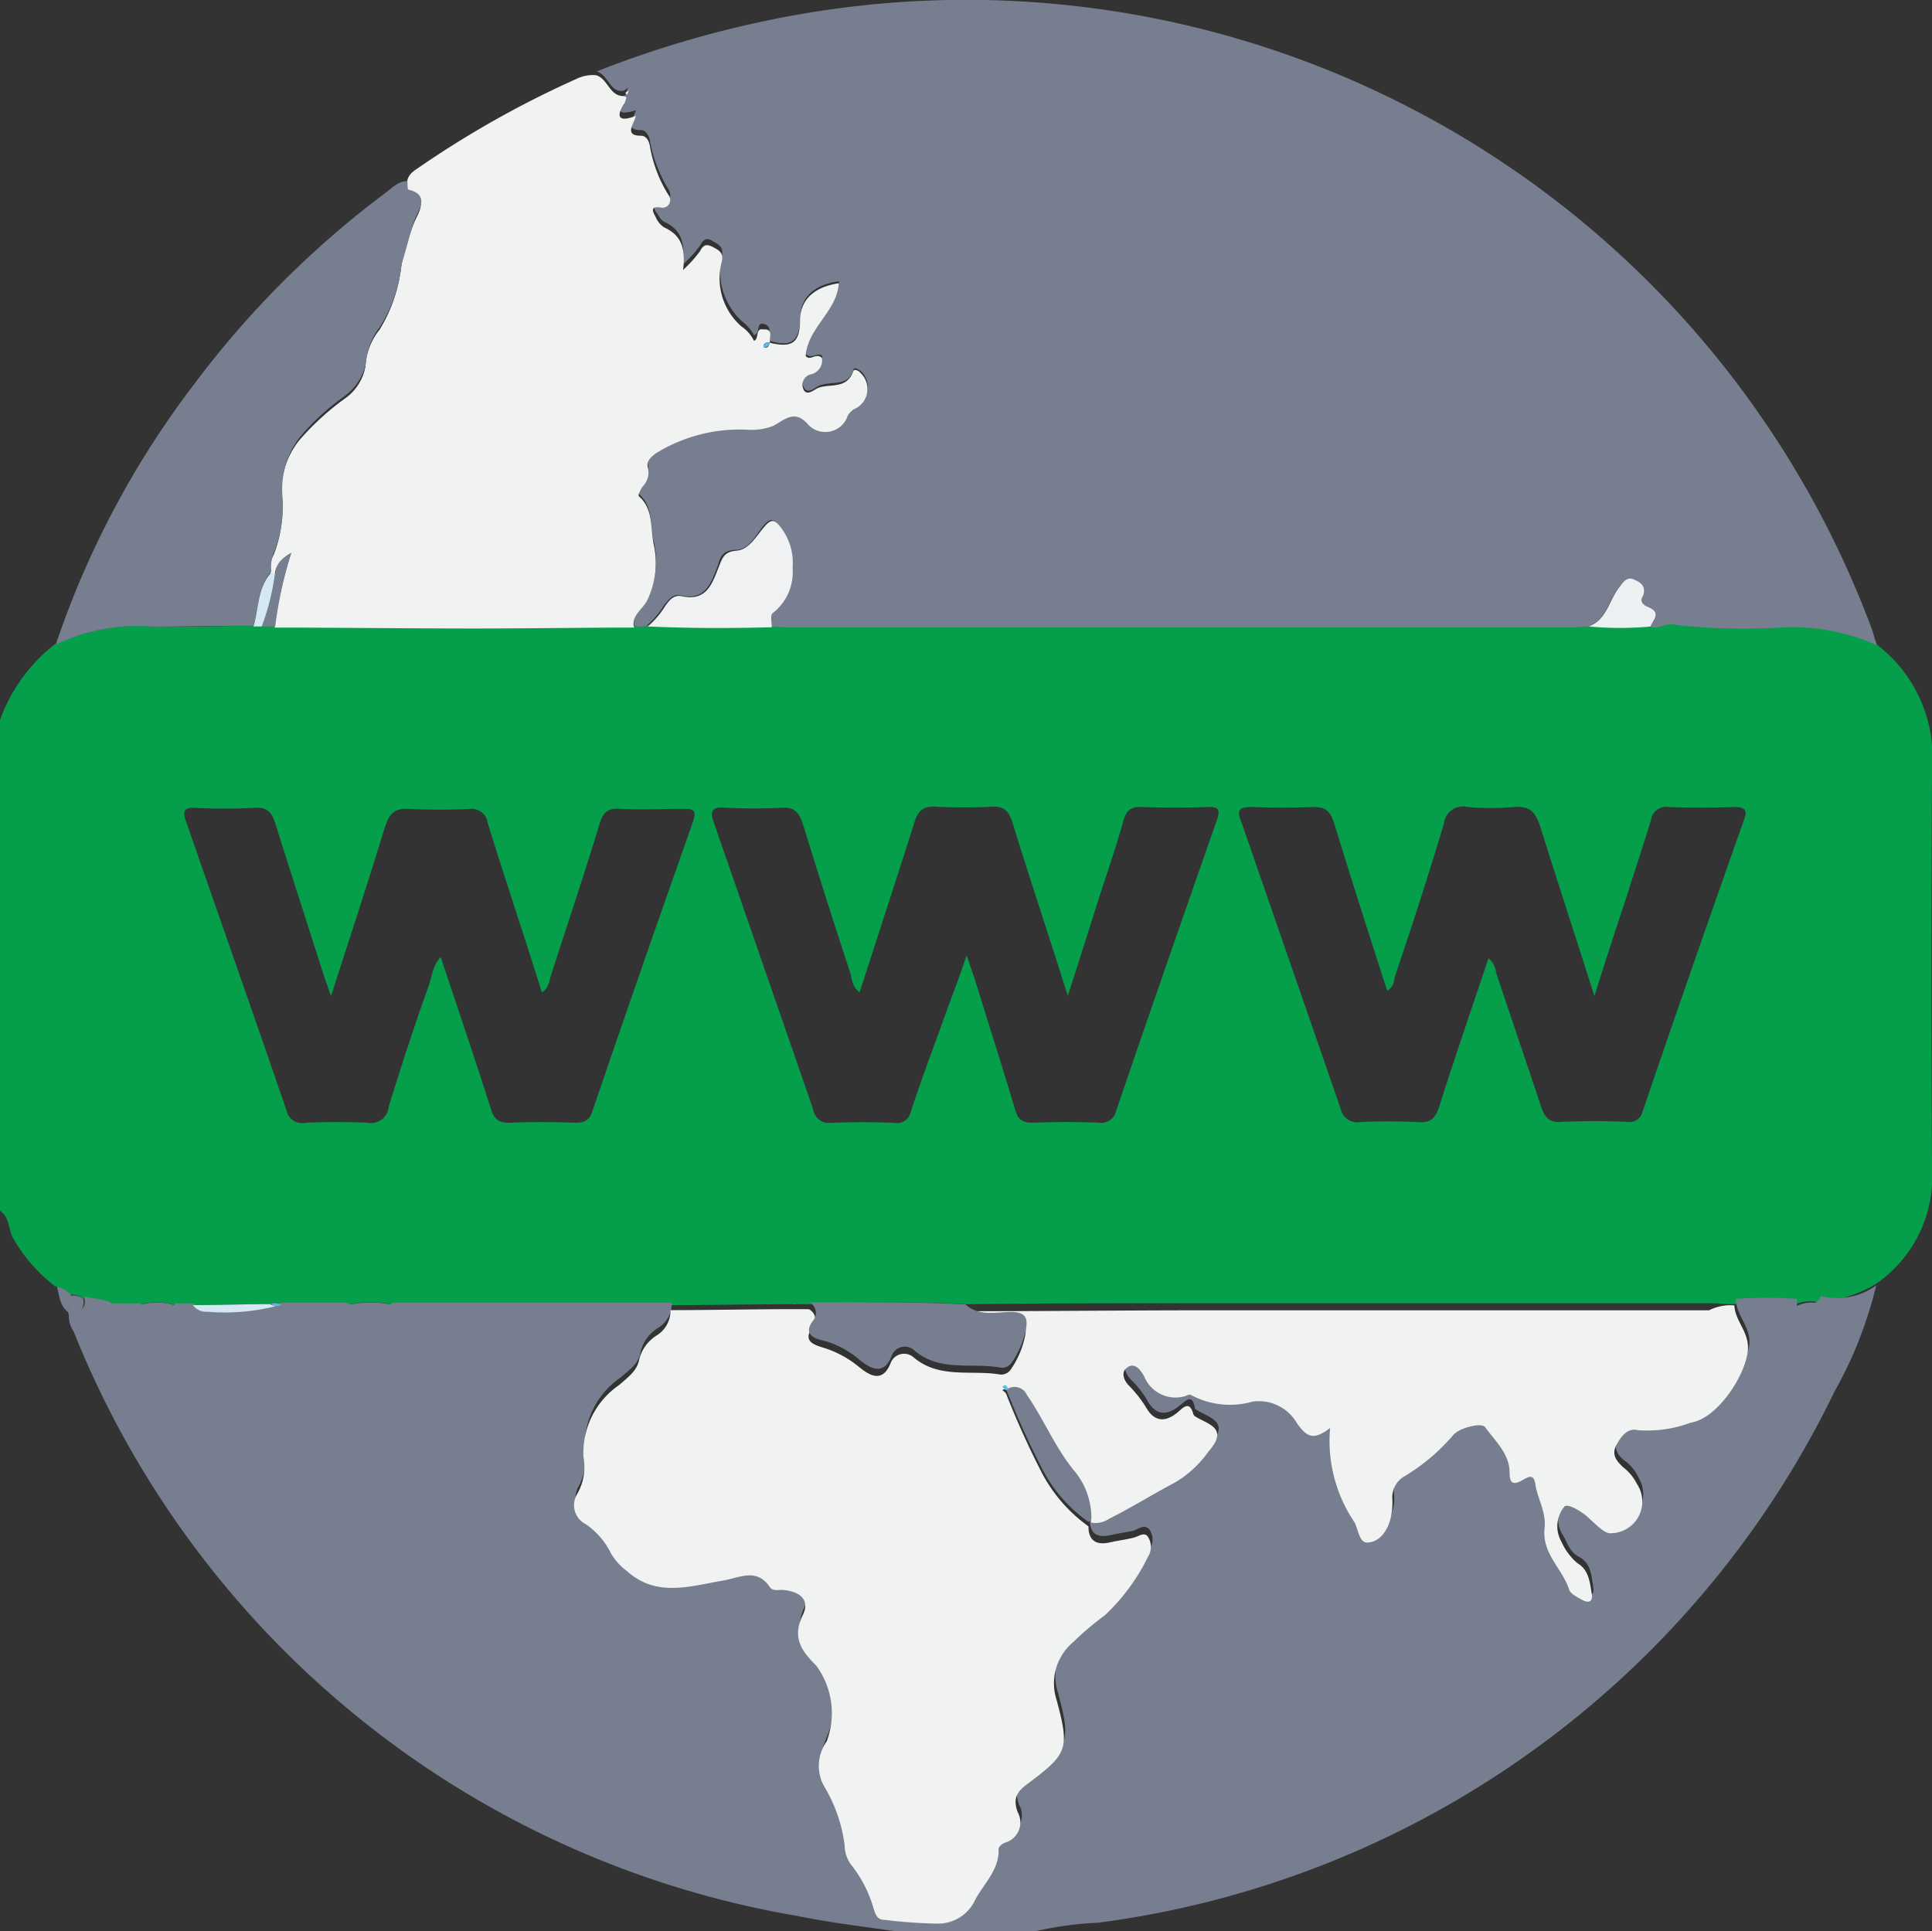<svg xmlns="http://www.w3.org/2000/svg" width="35.706" height="35.697" viewBox="0 0 35.706 35.697">
  <rect x="0" y="0" width="35.706" height="35.697" fill="#333333" stroke="none"/>
  <g id="Group_16331" data-name="Group 16331" transform="translate(0)">
    <path id="Path_11096" data-name="Path 11096" d="M392.5,558.223v-9.071a3.119,3.119,0,0,1,1.014-1.4,3.69,3.69,0,0,1,1.783-.332c.629.017,1.241,0,1.87-.018h.4c1.223,0,2.464.018,3.688.018.979,0,1.975-.018,2.954-.018a.337.337,0,0,0,.227,0c.769.035,1.521.035,2.29,0,.1,0,.21.018.315.018h14.524c.087,0,.192-.018.28-.018a6.163,6.163,0,0,0,1.136,0c.157.052.3-.07.437-.035a11.038,11.038,0,0,0,2.01.052,3.719,3.719,0,0,1,1.748.332,2.615,2.615,0,0,1,1.031,2.307c-.017,2.464-.017,4.946,0,7.41a2.4,2.4,0,0,1-1.049,2.115,2.465,2.465,0,0,1-1.049.332.683.683,0,0,0-.419.035,6.174,6.174,0,0,0-1.136,0c-.157,0-.3-.018-.454-.018h-9.3c-1.486,0-2.971,0-4.457.018-.961-.052-1.923-.035-2.884,0h-.28v0c-.752,0-1.5.017-2.255.017h-5.138a1.847,1.847,0,0,0-.874,0h-1.206c-.07-.035-.14-.07-.21-.017-.472,0-.961.017-1.433.017h-.332a1.078,1.078,0,0,0-.664,0h-.507l-.1-.052c-.14-.018-.28-.052-.419-.07a.37.37,0,0,0-.245-.07.454.454,0,0,0-.28-.157,3.019,3.019,0,0,1-.786-.909C392.657,558.555,392.675,558.346,392.5,558.223Zm6.117-3.967c-.052-.157-.087-.245-.122-.35-.3-.944-.612-1.9-.909-2.849-.07-.21-.157-.3-.384-.28-.367.018-.717.018-1.084,0-.227-.017-.245.07-.175.262.612,1.765,1.241,3.548,1.853,5.331a.292.292,0,0,0,.35.227q.577-.026,1.154,0a.328.328,0,0,0,.384-.3c.227-.734.472-1.486.734-2.22.07-.175.07-.385.227-.542.315.944.629,1.87.926,2.8.052.175.122.262.332.262.4-.017.821-.017,1.223,0,.157,0,.262-.035.315-.192.612-1.8,1.241-3.6,1.87-5.383.07-.227-.017-.227-.192-.227-.384,0-.769.017-1.154,0-.227-.018-.315.052-.385.28-.28.926-.594,1.853-.891,2.779-.035.1-.035.245-.175.332-.332-1.066-.682-2.1-1-3.128a.3.3,0,0,0-.332-.262c-.367.017-.752.017-1.119,0-.28-.018-.367.087-.454.35C399.3,552.159,398.967,553.172,398.617,554.256Zm21.392-.7a.392.392,0,0,1,.14.262c.28.839.559,1.66.839,2.5.07.192.157.28.367.262.4-.018.821-.018,1.223,0a.248.248,0,0,0,.28-.192c.612-1.8,1.241-3.6,1.87-5.383.07-.175.035-.245-.175-.245-.4.017-.821.017-1.223,0a.279.279,0,0,0-.315.227c-.14.472-.3.944-.454,1.433-.192.577-.385,1.171-.594,1.835-.35-1.1-.682-2.115-1-3.128-.087-.262-.175-.385-.472-.367a4.864,4.864,0,0,1-.874,0,.355.355,0,0,0-.437.315q-.419,1.389-.891,2.779c-.035.1-.017.227-.157.3-.332-1.031-.664-2.062-.979-3.094-.07-.21-.14-.3-.385-.3-.367.017-.751.017-1.119,0-.227,0-.315.035-.21.28l1.835,5.3a.309.309,0,0,0,.35.245c.367-.018.717-.018,1.084,0,.227.017.315-.07.384-.28C419.38,555.409,419.695,554.5,420.009,553.557Zm-11.622.629c-.14-.1-.14-.245-.175-.367-.3-.909-.594-1.835-.874-2.744-.07-.21-.157-.315-.384-.3a10.469,10.469,0,0,1-1.049,0c-.227-.017-.3.035-.21.28l1.835,5.3a.291.291,0,0,0,.315.245c.4-.017.786-.017,1.188,0a.259.259,0,0,0,.3-.21c.175-.524.367-1.049.559-1.573.14-.4.3-.8.472-1.311.07.192.1.3.14.4.245.8.507,1.608.751,2.429.052.192.122.262.332.262.4-.017.821-.017,1.223,0a.282.282,0,0,0,.315-.21c.612-1.8,1.241-3.6,1.87-5.4.052-.175.035-.227-.157-.227q-.629.026-1.258,0c-.192,0-.262.07-.315.245-.07.262-.157.524-.245.8-.262.786-.507,1.59-.786,2.447-.35-1.119-.7-2.15-1.014-3.181-.07-.227-.157-.332-.4-.315a9.817,9.817,0,0,1-1.014,0c-.262-.017-.35.087-.419.332C409.051,552.141,408.719,553.155,408.387,554.186Z" transform="translate(-392.5 -535.844)" fill="#059e4b"/>
    <path id="Path_11098" data-name="Path 11098" d="M433.155,617.4a7.612,7.612,0,0,1-.769,1.957,17.659,17.659,0,0,1-13.615,9.822,6.317,6.317,0,0,0-1.153.157h-2.587c-.594-.087-1.206-.157-1.8-.28a17.586,17.586,0,0,1-13.388-10.8.526.526,0,0,1-.087-.367c.192,0,.332-.035.28-.28.14.018.28.052.419.07l.1.052h.507a.454.454,0,0,0,.664,0h.332a.235.235,0,0,0,.262.122,3.8,3.8,0,0,0,1.258-.1c.035-.017.07-.017.1-.035h1.206a.963.963,0,0,0,.874,0h5.138a.534.534,0,0,1-.262.472.715.715,0,0,0-.315.437c-.035.227-.21.332-.367.472a1.522,1.522,0,0,0-.664,1.328,1.092,1.092,0,0,1-.122.7.4.4,0,0,0,.157.542,1.56,1.56,0,0,1,.472.542,1.073,1.073,0,0,0,.3.332c.542.489,1.171.28,1.765.175.315-.052.629-.245.874.122.052.087.175.035.262.052.3.035.472.21.35.454-.192.419-.017.664.245.944a1.436,1.436,0,0,1,.192,1.4c-.1.262-.245.542-.052.821a2.765,2.765,0,0,1,.384,1.1.733.733,0,0,0,.14.385,2.318,2.318,0,0,1,.4.8c.035.122.07.192.192.192.332.017.647.052.979.07a.749.749,0,0,0,.7-.437c.157-.315.419-.559.437-.926,0-.07.07-.122.14-.14a.384.384,0,0,0,.21-.559c-.1-.28,0-.384.21-.542.717-.542.752-.629.507-1.538a.993.993,0,0,1,.315-1.066c.192-.175.385-.332.577-.489a3.505,3.505,0,0,0,.8-1.084.315.315,0,0,0,0-.367c-.087-.1-.192-.017-.28.018-.14.035-.3.052-.437.087-.245.052-.384-.017-.384-.3l.052-.052a.464.464,0,0,0,.332-.07c.419-.192.8-.454,1.206-.664a2.005,2.005,0,0,0,.629-.577c.4-.454-.035-.507-.262-.664-.017,0-.017-.017-.017-.035-.052-.262-.157-.122-.28-.035-.227.192-.437.192-.594-.087a1.781,1.781,0,0,0-.315-.4c-.087-.1-.157-.245-.035-.332.157-.1.262.035.315.157a.627.627,0,0,0,.769.367c.035,0,.087-.035.1-.018a1.435,1.435,0,0,0,1.136.122.874.874,0,0,1,.821.4c.175.245.3.35.612.087a2.688,2.688,0,0,0,.454,1.748c.052.14.087.385.262.367a.6.6,0,0,0,.4-.437.773.773,0,0,0,.035-.35.451.451,0,0,1,.227-.437,3.642,3.642,0,0,0,.891-.752c.1-.14.524-.262.594-.157a1.427,1.427,0,0,1,.454.839c0,.21.07.245.245.14.087-.052.21-.122.227.052a2.875,2.875,0,0,1,.175.839c-.052.472.332.752.454,1.136.017.087.157.14.245.192.1.052.192.035.175-.1-.035-.21-.035-.454-.262-.577-.175-.087-.21-.245-.3-.4a.518.518,0,0,1,.052-.647c.052-.07.332.087.472.227.122.1.28.28.4.262a.6.6,0,0,0,.472-.909.771.771,0,0,0-.262-.315c-.122-.1-.21-.227-.122-.4.087-.157.21-.332.4-.28a2.338,2.338,0,0,0,.979-.14,1.809,1.809,0,0,0,1.049-1.293c.052-.35-.245-.559-.245-.874a8.215,8.215,0,0,1,1.136,0c0,.07-.035.245.017.192.122-.1.35-.052.419-.245A1.229,1.229,0,0,0,433.155,617.4Z" transform="translate(-398.48 -593.64)" fill="#777e90"/>
    <path id="Path_11100" data-name="Path 11100" d="M455.6,482.769a19.279,19.279,0,0,1,3.81-1.066,17.86,17.86,0,0,1,19.732,11.308c.052.122.07.245.122.367a3.8,3.8,0,0,0-1.748-.332,11.043,11.043,0,0,1-2.01-.052c-.157-.035-.3.1-.437.035.087-.14.21-.28-.052-.367a.137.137,0,0,1-.087-.192c.07-.157,0-.227-.14-.3-.157-.07-.227.052-.3.14-.192.227-.227.594-.559.717-.087,0-.192.018-.28.018H459.13c-.1,0-.21-.018-.315-.018,0-.087-.035-.227.017-.262a.88.88,0,0,0,.367-.839,1.14,1.14,0,0,0-.21-.734c-.1-.14-.175-.192-.315-.017s-.262.437-.507.437c-.245.017-.28.122-.332.3-.122.315-.227.647-.682.542-.157-.035-.227.087-.315.192a1.589,1.589,0,0,1-.315.367.337.337,0,0,1-.227,0c-.052-.227.157-.35.245-.507a1.582,1.582,0,0,0,.122-1.014c-.087-.3,0-.664-.28-.909-.017-.017.035-.122.07-.175a.422.422,0,0,0,.1-.349c-.035-.122.052-.192.14-.262a3.07,3.07,0,0,1,1.748-.437,1.757,1.757,0,0,0,.419-.07c.21-.087.4-.315.664-.017a.427.427,0,0,0,.7-.122c.052-.07.087-.157.175-.192a.405.405,0,0,0,.087-.647c-.052-.035-.122-.087-.14-.035-.1.35-.437.192-.664.315-.07.035-.192.157-.262,0a.2.2,0,0,1,.157-.262c.157-.035.192-.157.192-.3-.087-.087-.192.07-.3-.035.035-.507.577-.8.612-1.346-.454.052-.717.3-.717.664-.017.437-.157.559-.559.437h0c-.035-.1.052-.28-.122-.315-.14-.035-.052.175-.175.21a.823.823,0,0,0-.227-.262,1.253,1.253,0,0,1-.367-1.206c.035-.175-.07-.21-.157-.262-.1-.07-.175-.07-.245.07a2.414,2.414,0,0,1-.315.35c.035-.4-.035-.647-.35-.786-.07-.035-.1-.122-.157-.192-.052-.1-.1-.21.1-.175.192.035.192-.14.14-.227a2.6,2.6,0,0,1-.35-.926c-.017-.07-.07-.175-.157-.175-.332,0-.14-.21-.1-.367-.315.1-.367.017-.227-.21.017-.035.035-.087.052-.122s.017-.052.035-.087c-.017.017-.052.035-.07.052C455.845,483.188,455.827,482.839,455.6,482.769Z" transform="translate(-444.572 -481.449)" fill="#777e90"/>
    <path id="Path_11101" data-name="Path 11101" d="M474.538,619.495c.017.315.3.507.245.874-.07.472-.577,1.223-1.049,1.293a2.3,2.3,0,0,1-.979.14c-.192-.052-.315.122-.4.28-.087.175,0,.28.122.4a.9.9,0,0,1,.262.315.585.585,0,0,1-.472.909c-.122.018-.28-.157-.4-.262-.14-.14-.419-.3-.472-.227a.571.571,0,0,0-.052.647,1.1,1.1,0,0,0,.3.4c.21.122.227.367.262.577.017.14-.07.157-.175.1-.087-.052-.21-.1-.245-.192-.122-.385-.507-.664-.454-1.136.035-.3-.14-.559-.175-.839-.035-.175-.14-.1-.227-.052-.175.1-.245.07-.245-.14,0-.349-.28-.594-.454-.839-.07-.087-.489.017-.594.157a3.64,3.64,0,0,1-.891.752.45.45,0,0,0-.227.437,1.248,1.248,0,0,1-.035.35c-.052.21-.192.419-.4.437-.175.035-.192-.227-.262-.367a2.688,2.688,0,0,1-.454-1.748c-.315.245-.437.157-.612-.087a.813.813,0,0,0-.821-.4,1.52,1.52,0,0,1-1.136-.122c-.017-.017-.07,0-.1.018a.627.627,0,0,1-.769-.367c-.07-.122-.175-.262-.315-.157-.122.087-.052.245.035.332a2.275,2.275,0,0,1,.315.4c.157.28.367.28.594.087.1-.087.21-.21.28.035,0,.018.017.018.017.035.227.157.664.21.262.664a1.991,1.991,0,0,1-.629.577c-.4.21-.786.454-1.206.664a.448.448,0,0,1-.332.07,1.355,1.355,0,0,0-.315-.891c-.35-.437-.577-.944-.874-1.4a.257.257,0,0,0-.35-.122c-.017-.052-.052-.07-.1-.035.017.017.052.035.07.07a15.74,15.74,0,0,0,.664,1.468,2.847,2.847,0,0,0,.856.979c0,.262.14.35.384.3.14-.035.3-.052.437-.087.1-.018.21-.122.28-.018a.347.347,0,0,1,0,.367,3.722,3.722,0,0,1-.8,1.084,5.311,5.311,0,0,0-.577.489.993.993,0,0,0-.315,1.066c.245.909.21,1-.507,1.538-.192.14-.315.262-.21.542a.391.391,0,0,1-.21.559c-.07.018-.14.07-.14.14,0,.385-.28.629-.437.926a.749.749,0,0,1-.7.437,9.222,9.222,0,0,1-.979-.07c-.122,0-.157-.087-.192-.192a2.319,2.319,0,0,0-.4-.8.611.611,0,0,1-.14-.384,2.766,2.766,0,0,0-.384-1.1.776.776,0,0,1,.052-.821,1.481,1.481,0,0,0-.192-1.4c-.28-.28-.454-.524-.245-.944.122-.262-.035-.419-.35-.454-.087-.017-.192.035-.262-.052-.245-.367-.559-.175-.874-.122-.594.1-1.223.315-1.765-.175a1.072,1.072,0,0,1-.3-.332,1.4,1.4,0,0,0-.472-.542.391.391,0,0,1-.157-.542,1.007,1.007,0,0,0,.122-.7,1.522,1.522,0,0,1,.664-1.328c.157-.14.332-.262.367-.472a.735.735,0,0,1,.315-.437.534.534,0,0,0,.262-.472c.752,0,1.5-.018,2.255-.018h.3a.212.212,0,0,1,.07.332c-.175.245,0,.315.157.367a1.925,1.925,0,0,1,.7.367c.175.14.437.332.594-.087a.266.266,0,0,1,.419-.087c.472.4,1.066.227,1.59.315a.213.213,0,0,0,.21-.1,1.664,1.664,0,0,0,.262-.629c.035-.21-.035-.3-.28-.3-.28,0-.594.087-.839-.14,1.486,0,2.971-.017,4.457-.017h9.3A.884.884,0,0,1,474.538,619.495Z" transform="translate(-442.485 -595.367)" fill="#f1f2f2"/>
    <path id="Path_11102" data-name="Path 11102" d="M430.262,494.325c.419.1.559,0,.559-.437.017-.367.262-.594.717-.664-.035.524-.577.821-.612,1.346.087.1.192-.07.3.035a.266.266,0,0,1-.192.3.2.2,0,0,0-.157.262c.052.157.192.035.262,0,.21-.1.542.035.664-.315.017-.052.1-.017.14.035a.405.405,0,0,1-.087.647.312.312,0,0,0-.175.192.436.436,0,0,1-.7.122c-.262-.315-.454-.087-.664.017a1.175,1.175,0,0,1-.419.07,2.938,2.938,0,0,0-1.748.437c-.087.07-.175.14-.14.262a.373.373,0,0,1-.1.35c-.035.052-.087.157-.07.175.28.245.21.594.28.909a1.582,1.582,0,0,1-.122,1.014c-.087.175-.3.28-.245.507-.979,0-1.975.017-2.954.017-1.223,0-2.464-.017-3.688-.017a7.112,7.112,0,0,1,.3-1.363c-.245.14-.28.262-.3.384h-.07a.531.531,0,0,1,.052-.367,2.308,2.308,0,0,0,.157-.979,1.5,1.5,0,0,1,.315-1.136,4.98,4.98,0,0,1,.839-.769.919.919,0,0,0,.384-.594,1.189,1.189,0,0,1,.262-.682,2.826,2.826,0,0,0,.4-1.171,4.444,4.444,0,0,1,.245-.821c.07-.175.28-.437-.122-.542-.017,0-.017-.1-.017-.157,0-.157.1-.227.21-.3a18.392,18.392,0,0,1,2.919-1.643.69.69,0,0,1,.367-.07c.227.07.245.4.524.385.017.017.035.017.035.035-.017.035-.017.087-.052.122-.14.227-.087.332.227.21-.035.157-.227.367.1.367.087,0,.14.087.157.175a2.482,2.482,0,0,0,.35.926.143.143,0,0,1-.14.227c-.21-.035-.157.07-.1.175a.427.427,0,0,0,.157.192c.315.14.4.384.349.786a2.413,2.413,0,0,0,.315-.35c.07-.14.14-.122.245-.07.087.052.192.087.157.262a1.179,1.179,0,0,0,.367,1.206.671.671,0,0,1,.227.262c.1-.035.017-.245.175-.21.192-.017.1.157.122.245a.09.09,0,0,0-.122.052s0,.035.017.035C430.227,494.43,430.244,494.377,430.262,494.325Z" transform="translate(-416.035 -487.989)" fill="#f1f2f2"/>
    <path id="Path_11106" data-name="Path 11106" d="M404.9,500.6c0,.052,0,.157.017.157.4.1.192.367.122.542-.1.28-.157.559-.245.821a2.742,2.742,0,0,1-.4,1.171,1.234,1.234,0,0,0-.262.682,1.044,1.044,0,0,1-.384.594,4.389,4.389,0,0,0-.839.769,1.576,1.576,0,0,0-.315,1.136,2.307,2.307,0,0,1-.157.979.675.675,0,0,0-.052.367c-.262.28-.227.664-.332,1-.629,0-1.241.017-1.87.017a3.5,3.5,0,0,0-1.783.332,16.721,16.721,0,0,1,2.552-4.806,17.5,17.5,0,0,1,3.548-3.548C404.622,500.722,404.727,500.6,404.9,500.6Z" transform="translate(-397.369 -497.253)" fill="#777e90"/>
    <path id="Path_11107" data-name="Path 11107" d="M480.934,619.222c.245.227.559.14.839.14.245,0,.315.087.28.3a1.663,1.663,0,0,1-.262.629.213.213,0,0,1-.21.1c-.524-.1-1.119.087-1.59-.315a.258.258,0,0,0-.419.087c-.157.419-.437.21-.594.087a1.681,1.681,0,0,0-.7-.367c-.157-.035-.35-.122-.157-.367a.223.223,0,0,0-.07-.332C479.011,619.187,479.972,619.169,480.934,619.222Z" transform="translate(-463.089 -595.112)" fill="#777e90"/>
    <path id="Path_11108" data-name="Path 11108" d="M461,538.513a1.592,1.592,0,0,0,.315-.367c.07-.1.157-.227.315-.192.454.1.559-.227.682-.542.07-.175.1-.28.332-.3s.367-.28.507-.437c.14-.175.21-.122.315.018a1.072,1.072,0,0,1,.21.734.957.957,0,0,1-.367.839c-.052.035-.017.175-.017.262C462.521,538.548,461.752,538.548,461,538.513Z" transform="translate(-449.028 -526.934)" fill="#eff1f2"/>
    <path id="Path_11109" data-name="Path 11109" d="M560.5,543.526c.332-.122.367-.472.559-.717.07-.087.14-.227.3-.14.122.052.21.14.14.3-.052.087,0,.157.087.192.262.1.122.227.052.367A6.162,6.162,0,0,1,560.5,543.526Z" transform="translate(-531.138 -531.947)" fill="#ecf0f2"/>
    <path id="Path_11110" data-name="Path 11110" d="M420.445,540.284c.017-.122.052-.245.3-.385a7.729,7.729,0,0,0-.3,1.363H420.2A4.722,4.722,0,0,0,420.445,540.284Z" transform="translate(-415.359 -529.685)" fill="#777e90"/>
    <path id="Path_11111" data-name="Path 11111" d="M419.7,542.017a4.461,4.461,0,0,1-.245.979H419.3c.1-.332.07-.717.332-1C419.65,542.017,419.667,542.017,419.7,542.017Z" transform="translate(-414.616 -531.417)" fill="#d4e8f1"/>
    <path id="Path_11112" data-name="Path 11112" d="M414.421,619.435a3.838,3.838,0,0,1-1.258.1.294.294,0,0,1-.262-.122c.472,0,.961-.018,1.433-.018C414.351,619.417,414.386,619.417,414.421,619.435Z" transform="translate(-409.335 -595.29)" fill="#d4e8f1"/>
    <path id="Path_11113" data-name="Path 11113" d="M430.074,619.252a.963.963,0,0,1-.874,0A1.845,1.845,0,0,1,430.074,619.252Z" transform="translate(-422.786 -595.125)" fill="#777e90"/>
    <path id="Path_11114" data-name="Path 11114" d="M407.864,619.252a.454.454,0,0,1-.664,0A1.077,1.077,0,0,1,407.864,619.252Z" transform="translate(-404.631 -595.125)" fill="#777e90"/>
    <path id="Path_11115" data-name="Path 11115" d="M399.98,618.5c.035.227-.1.28-.28.28h0a2.144,2.144,0,0,0,.035-.332A.289.289,0,0,1,399.98,618.5Z" transform="translate(-398.441 -594.493)" fill="#777e90"/>
    <path id="Path_11116" data-name="Path 11116" d="M582.783,619.233c-.07.175-.28.122-.419.245-.052.052-.018-.122-.018-.192A.639.639,0,0,1,582.783,619.233Z" transform="translate(-549.157 -595.14)" fill="#777e90"/>
    <path id="Path_11117" data-name="Path 11117" d="M398.762,617.657a2.135,2.135,0,0,0-.035.332c-.175-.122-.175-.315-.227-.489A.527.527,0,0,1,398.762,617.657Z" transform="translate(-397.451 -593.722)" fill="#777e90"/>
    <path id="Path_11118" data-name="Path 11118" d="M421.187,619.309a.3.3,0,0,0-.087-.035c.07-.052.14-.017.21.018C421.257,619.291,421.222,619.309,421.187,619.309Z" transform="translate(-416.101 -595.164)" fill="#63b7da"/>
    <path id="Path_11119" data-name="Path 11119" d="M403.9,619.252l-.1-.052A.285.285,0,0,0,403.9,619.252Z" transform="translate(-401.825 -595.125)" fill="#63b7da"/>
    <path id="Path_11120" data-name="Path 11120" d="M476.517,619.318H476.5V619.3Z" transform="translate(-461.819 -595.208)" fill="#63b7da"/>
    <path id="Path_11121" data-name="Path 11121" d="M458.6,491.052c.017-.017.052-.035.07-.052-.017.035-.017.052-.035.087A.038.038,0,0,0,458.6,491.052Z" transform="translate(-447.047 -489.331)" fill="#f1f2f2"/>
    <path id="Path_11122" data-name="Path 11122" d="M498.935,628.174a.252.252,0,0,1,.35.122c.315.454.524.979.874,1.4a1.355,1.355,0,0,1,.315.891l-.052.052a2.7,2.7,0,0,1-.856-.979,15.764,15.764,0,0,1-.664-1.468A.061.061,0,0,0,498.935,628.174Z" transform="translate(-480.304 -602.509)" fill="#777e90"/>
    <path id="Path_11123" data-name="Path 11123" d="M498.57,628.047c-.017-.017-.052-.035-.07-.07.052-.052.087-.017.1.035Z" transform="translate(-479.974 -602.347)" fill="#56bfea"/>
    <path id="Path_11124" data-name="Path 11124" d="M473.322,517.669a.111.111,0,0,1-.1.087.061.061,0,0,1-.017-.035c.035-.052.07-.07.122-.052Z" transform="translate(-459.096 -511.333)" fill="#55bfea"/>
  </g>
</svg>
